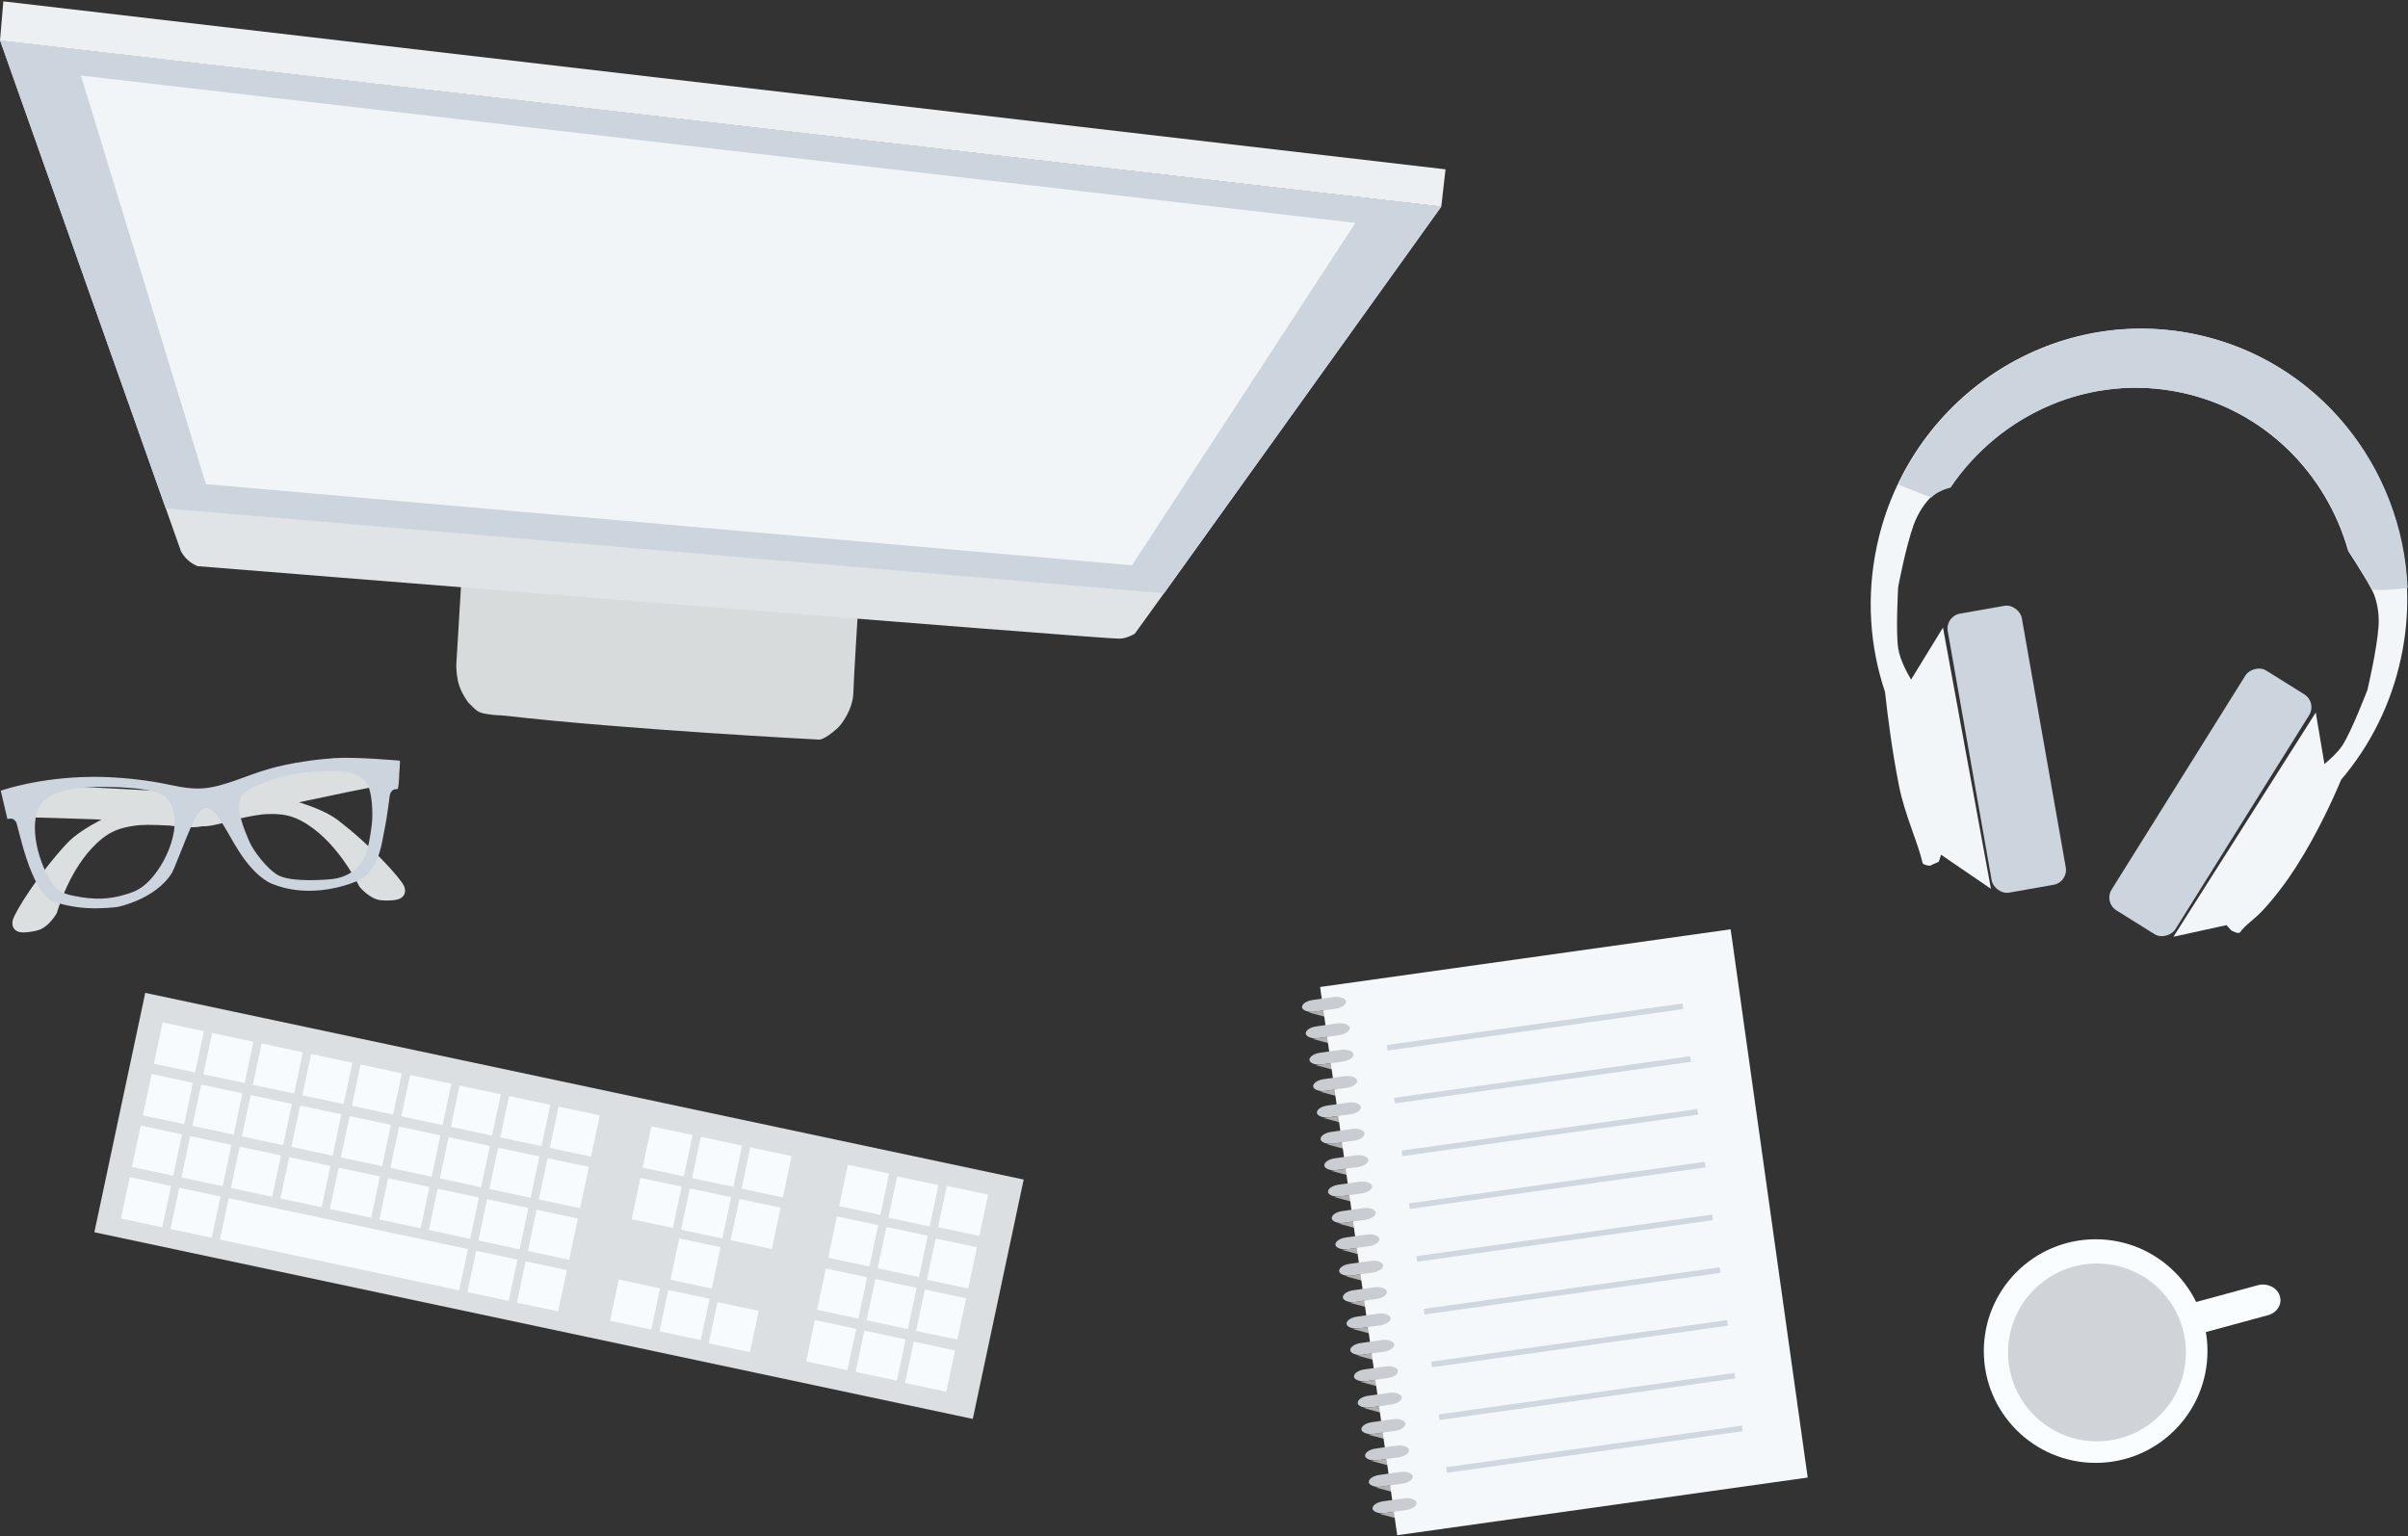<?xml version="1.0" encoding="UTF-8" standalone="no"?>
<svg width="1279px" height="816px" viewBox="0 0 1279 816" version="1.1" xmlns="http://www.w3.org/2000/svg" xmlns:xlink="http://www.w3.org/1999/xlink" xmlns:sketch="http://www.bohemiancoding.com/sketch/ns">
    <rect x="0" y="0" width="1279" height="816" fill="#333333" stroke="none"/>
    <!-- Generator: Sketch 3.3.3 (12072) - http://www.bohemiancoding.com/sketch -->
    <title>Group</title>
    <desc>Created with Sketch.</desc>
    <defs></defs>
    <g id="UI" stroke="none" stroke-width="1" fill="none" fill-rule="evenodd" sketch:type="MSPage">
        <g id="Dev-Offered-Tickets-Copy-7" sketch:type="MSArtboardGroup" transform="translate(-403, -162.42)">
            <g id="Group" sketch:type="MSLayerGroup" transform="translate(403, 163)">
                <g transform="translate(297.515, 639.67) rotate(12) translate(-297.515, -639.67) translate(58.515, 574.17)" sketch:type="MSShapeGroup">
                    <rect id="Rectangle-771" fill="#DCDFE1" x="9.09494702e-13" y="1" width="477" height="130"></rect>
                    <rect id="Rectangle-806" fill="#F8FBFD" x="227.303" y="98.5" width="22.394" height="22.414"></rect>
                    <rect id="Rectangle-805" fill="#F8FBFD" x="200.43" y="98.5" width="22.394" height="22.414"></rect>
                    <rect id="Rectangle-800" fill="#F8FBFD" x="66.063" y="98.5" width="129.887" height="22.414"></rect>
                    <rect id="Rectangle-799" fill="#F8FBFD" x="39.19" y="98.5" width="22.394" height="22.414"></rect>
                    <rect id="Rectangle-798" fill="#F8FBFD" x="12.317" y="98.5" width="22.394" height="22.414"></rect>
                    <rect id="Rectangle-797" fill="#F8FBFD" x="227.303" y="70.483" width="22.394" height="22.414"></rect>
                    <rect id="Rectangle-796" fill="#F8FBFD" x="200.43" y="70.483" width="22.394" height="22.414"></rect>
                    <rect id="Rectangle-795" fill="#F8FBFD" x="173.556" y="70.483" width="22.394" height="22.414"></rect>
                    <rect id="Rectangle-794" fill="#F8FBFD" x="146.683" y="70.483" width="22.394" height="22.414"></rect>
                    <rect id="Rectangle-793" fill="#F8FBFD" x="119.81" y="70.483" width="22.394" height="22.414"></rect>
                    <rect id="Rectangle-792" fill="#F8FBFD" x="92.937" y="70.483" width="22.394" height="22.414"></rect>
                    <rect id="Rectangle-791" fill="#F8FBFD" x="66.063" y="70.483" width="22.394" height="22.414"></rect>
                    <rect id="Rectangle-790" fill="#F8FBFD" x="39.19" y="70.483" width="22.394" height="22.414"></rect>
                    <rect id="Rectangle-789" fill="#F8FBFD" x="12.317" y="70.483" width="22.394" height="22.414"></rect>
                    <rect id="Rectangle-788" fill="#F8FBFD" x="227.303" y="42.466" width="22.394" height="22.414"></rect>
                    <rect id="Rectangle-787" fill="#F8FBFD" x="200.43" y="42.466" width="22.394" height="22.414"></rect>
                    <rect id="Rectangle-786" fill="#F8FBFD" x="173.556" y="42.466" width="22.394" height="22.414"></rect>
                    <rect id="Rectangle-785" fill="#F8FBFD" x="146.683" y="42.466" width="22.394" height="22.414"></rect>
                    <rect id="Rectangle-784" fill="#F8FBFD" x="119.81" y="42.466" width="22.394" height="22.414"></rect>
                    <rect id="Rectangle-783" fill="#F8FBFD" x="92.937" y="42.466" width="22.394" height="22.414"></rect>
                    <rect id="Rectangle-782" fill="#F8FBFD" x="66.063" y="42.466" width="22.394" height="22.414"></rect>
                    <rect id="Rectangle-781" fill="#F8FBFD" x="39.19" y="42.466" width="22.394" height="22.414"></rect>
                    <rect id="Rectangle-780" fill="#F8FBFD" x="12.317" y="42.466" width="22.394" height="22.414"></rect>
                    <rect id="Rectangle-779" fill="#F8FBFD" x="227.303" y="14.448" width="22.394" height="22.414"></rect>
                    <rect id="Rectangle-778" fill="#F8FBFD" x="200.43" y="14.448" width="22.394" height="22.414"></rect>
                    <rect id="Rectangle-777" fill="#F8FBFD" x="173.556" y="14.448" width="22.394" height="22.414"></rect>
                    <rect id="Rectangle-788-Copy" fill="#F8FBFD" x="331.437" y="42.466" width="22.394" height="22.414"></rect>
                    <rect id="Rectangle-787-Copy" fill="#F8FBFD" x="304.563" y="42.466" width="22.394" height="22.414"></rect>
                    <rect id="Rectangle-786-Copy" fill="#F8FBFD" x="277.69" y="42.466" width="22.394" height="22.414"></rect>
                    <rect id="Rectangle-779-Copy" fill="#F8FBFD" x="331.437" y="14.448" width="22.394" height="22.414"></rect>
                    <rect id="Rectangle-778-Copy" fill="#F8FBFD" x="304.563" y="14.448" width="22.394" height="22.414"></rect>
                    <rect id="Rectangle-777-Copy" fill="#F8FBFD" x="277.69" y="14.448" width="22.394" height="22.414"></rect>
                    <rect id="Rectangle-788-Copy-2" fill="#F8FBFD" x="331.437" y="98.5" width="22.394" height="22.414"></rect>
                    <rect id="Rectangle-787-Copy-2" fill="#F8FBFD" x="304.563" y="97.659" width="22.394" height="22.414"></rect>
                    <rect id="Rectangle-786-Copy-2" fill="#F8FBFD" x="277.69" y="97.659" width="22.394" height="22.414"></rect>
                    <rect id="Rectangle-778-Copy-2" fill="#F8FBFD" x="304.563" y="69.642" width="22.394" height="22.414"></rect>
                    <rect id="Rectangle-788-Copy-4" fill="#F8FBFD" x="437.81" y="41.345" width="22.394" height="22.414"></rect>
                    <rect id="Rectangle-787-Copy-3" fill="#F8FBFD" x="410.937" y="40.784" width="22.394" height="22.414"></rect>
                    <rect id="Rectangle-787-Copy-4" fill="#F8FBFD" x="410.937" y="13.328" width="22.394" height="22.414"></rect>
                    <rect id="Rectangle-786-Copy-3" fill="#F8FBFD" x="384.063" y="40.784" width="22.394" height="22.414"></rect>
                    <rect id="Rectangle-779-Copy-2" fill="#F8FBFD" x="437.81" y="12.767" width="22.394" height="22.414"></rect>
                    <rect id="Rectangle-777-Copy-2" fill="#F8FBFD" x="384.063" y="12.767" width="22.394" height="22.414"></rect>
                    <rect id="Rectangle-788-Copy-3" fill="#F8FBFD" x="437.81" y="97.379" width="22.394" height="22.414"></rect>
                    <rect id="Rectangle-786-Copy-4" fill="#F8FBFD" x="384.063" y="97.099" width="22.394" height="22.414"></rect>
                    <rect id="Rectangle-778-Copy-3" fill="#F8FBFD" x="410.937" y="69.082" width="22.394" height="22.414"></rect>
                    <rect id="Rectangle-778-Copy-5" fill="#F8FBFD" x="384.063" y="69.082" width="22.394" height="22.414"></rect>
                    <rect id="Rectangle-778-Copy-6" fill="#F8FBFD" x="437.81" y="69.082" width="22.394" height="22.414"></rect>
                    <rect id="Rectangle-778-Copy-4" fill="#F8FBFD" x="410.937" y="97.099" width="22.394" height="22.414"></rect>
                    <rect id="Rectangle-776" fill="#F8FBFD" x="146.683" y="14.448" width="22.394" height="22.414"></rect>
                    <rect id="Rectangle-775" fill="#F8FBFD" x="119.81" y="14.448" width="22.394" height="22.414"></rect>
                    <rect id="Rectangle-774" fill="#F8FBFD" x="92.937" y="14.448" width="22.394" height="22.414"></rect>
                    <rect id="Rectangle-773" fill="#F8FBFD" x="66.063" y="14.448" width="22.394" height="22.414"></rect>
                    <rect id="Rectangle-772-Copy" fill="#F8FBFD" x="39.19" y="14.448" width="22.394" height="22.414"></rect>
                    <rect id="Rectangle-772" fill="#F8FBFD" x="12.317" y="14.448" width="22.394" height="22.414"></rect>
                </g>
                <g transform="translate(0, 0.137)" sketch:type="MSShapeGroup">
                    <path d="M245.093,307.056 L455.678,324.354 C455.678,324.354 453.525,358.607 453.266,367.204 C452.989,376.383 446.838,384.326 444.91,386.057 C437.464,392.747 434.976,392.191 434.976,392.191 C434.976,392.191 333.451,386.974 267.932,379.465 C265.4,379.175 263.959,379.465 258.665,378.614 C253.372,377.763 253.197,376.797 248.921,372.721 C248.917,372.717 245.727,368.652 244.067,363.993 C242.305,359.045 242.352,352.536 242.352,352.536 L245.093,307.056 Z" id="Rectangle-830-Copy" fill="#D7DBDC"></path>
                    <path d="M96.135,292.185 L0.049,20.796 L765.517,109.07 C765.517,109.07 602.737,336.222 602.737,335.953 C602.205,336.222 598.399,338.569 594.385,338.569 C593.341,339.317 104.866,300.043 104.866,300.043 C103.217,299.262 98.975,297.441 96.135,292.185 Z" id="Rectangle-826-Copy" fill="#E1E4E6"></path>
                    <path d="M0.075,20.809 L765.518,109.043 L618.314,314.436 L88.02,269.361 L0.075,20.809 Z" id="Rectangle-827-Copy" fill="#CCD4DE"></path>
                    <path d="M42.966,39.417 L719.924,117.685 L601.24,299.602 L109.386,256.481 L42.966,39.417 Z" id="Rectangle-828-Copy" fill="#F2F5F7"></path>
                    <path d="M1.774,0 L767.792,89.242 L765.533,109.047 L0,20.824 L1.774,0 Z" id="Rectangle-829-Copy" fill="#EDF0F2"></path>
                </g>
                <g transform="translate(825.107, 654.785) rotate(-8) translate(-825.107, -654.785) translate(708.607, 506.785)" sketch:type="MSShapeGroup">
                    <polygon id="Triangle-39" fill="#B0B0B0" transform="translate(19.087, 285.677) scale(1, -1) translate(-19.087, -285.677) " points="19.087 282.531 34.029 288.823 4.146 288.823 "></polygon>
                    <polygon id="Triangle-38" fill="#B0B0B0" transform="translate(19.087, 271.522) scale(1, -1) translate(-19.087, -271.522) " points="19.087 268.376 34.029 274.667 4.146 274.667 "></polygon>
                    <polygon id="Triangle-37" fill="#B0B0B0" transform="translate(19.087, 257.367) scale(1, -1) translate(-19.087, -257.367) " points="19.087 254.221 34.029 260.512 4.146 260.512 "></polygon>
                    <polygon id="Triangle-36" fill="#B0B0B0" transform="translate(19.087, 243.211) scale(1, -1) translate(-19.087, -243.211) " points="19.087 240.066 34.029 246.357 4.146 246.357 "></polygon>
                    <polygon id="Triangle-35" fill="#B0B0B0" transform="translate(19.087, 229.056) scale(1, -1) translate(-19.087, -229.056) " points="19.087 225.911 34.029 232.202 4.146 232.202 "></polygon>
                    <polygon id="Triangle-34" fill="#B0B0B0" transform="translate(19.087, 214.901) scale(1, -1) translate(-19.087, -214.901) " points="19.087 211.755 34.029 218.047 4.146 218.047 "></polygon>
                    <polygon id="Triangle-33" fill="#B0B0B0" transform="translate(19.087, 200.746) scale(1, -1) translate(-19.087, -200.746) " points="19.087 197.6 34.029 203.891 4.146 203.891 "></polygon>
                    <polygon id="Triangle-32" fill="#B0B0B0" transform="translate(19.087, 186.591) scale(1, -1) translate(-19.087, -186.591) " points="19.087 183.445 34.029 189.736 4.146 189.736 "></polygon>
                    <polygon id="Triangle-31" fill="#B0B0B0" transform="translate(19.087, 172.435) scale(1, -1) translate(-19.087, -172.435) " points="19.087 169.29 34.029 175.581 4.146 175.581 "></polygon>
                    <polygon id="Triangle-30" fill="#B0B0B0" transform="translate(19.087, 158.28) scale(1, -1) translate(-19.087, -158.28) " points="19.087 155.134 34.029 161.426 4.146 161.426 "></polygon>
                    <polygon id="Triangle-29" fill="#B0B0B0" transform="translate(19.087, 144.125) scale(1, -1) translate(-19.087, -144.125) " points="19.087 140.979 34.029 147.27 4.146 147.27 "></polygon>
                    <polygon id="Triangle-28" fill="#B0B0B0" transform="translate(19.087, 129.97) scale(1, -1) translate(-19.087, -129.97) " points="19.087 126.824 34.029 133.115 4.146 133.115 "></polygon>
                    <polygon id="Triangle-27" fill="#B0B0B0" transform="translate(19.087, 115.814) scale(1, -1) translate(-19.087, -115.814) " points="19.087 112.669 34.029 118.96 4.146 118.96 "></polygon>
                    <polygon id="Triangle-26" fill="#B0B0B0" transform="translate(19.087, 101.659) scale(1, -1) translate(-19.087, -101.659) " points="19.087 98.514 34.029 104.805 4.146 104.805 "></polygon>
                    <polygon id="Triangle-25" fill="#B0B0B0" transform="translate(19.087, 87.504) scale(1, -1) translate(-19.087, -87.504) " points="19.087 84.358 34.029 90.65 4.146 90.65 "></polygon>
                    <polygon id="Triangle-24" fill="#B0B0B0" transform="translate(19.087, 73.349) scale(1, -1) translate(-19.087, -73.349) " points="19.087 70.203 34.029 76.494 4.146 76.494 "></polygon>
                    <polygon id="Triangle-23" fill="#B0B0B0" transform="translate(19.087, 59.194) scale(1, -1) translate(-19.087, -59.194) " points="19.087 56.048 34.029 62.339 4.146 62.339 "></polygon>
                    <polygon id="Triangle-22" fill="#B0B0B0" transform="translate(19.087, 45.038) scale(1, -1) translate(-19.087, -45.038) " points="19.087 41.893 34.029 48.184 4.146 48.184 "></polygon>
                    <polygon id="Triangle-21-Copy" fill="#B0B0B0" transform="translate(19.087, 30.883) scale(1, -1) translate(-19.087, -30.883) " points="19.087 27.738 34.029 34.029 4.146 34.029 "></polygon>
                    <polygon id="Triangle-21" fill="#B0B0B0" transform="translate(19.087, 16.728) scale(1, -1) translate(-19.087, -16.728) " points="19.087 13.582 34.029 19.874 4.146 19.874 "></polygon>
                    <rect id="Rectangle-836" fill="#F5F8FA" x="12.01" y="1" width="220.192" height="294.114"></rect>
                    <g transform="translate(43.466, 35.602)" stroke="#D1D7DE" stroke-width="3" stroke-linecap="square">
                        <path d="M0.786,228.843 L156.494,228.843" id="Line-9"></path>
                        <path d="M0.786,200.532 L156.494,200.532" id="Line-8"></path>
                        <path d="M0.786,172.222 L156.494,172.222" id="Line-7"></path>
                        <path d="M0.786,143.911 L156.494,143.911" id="Line-6"></path>
                        <path d="M0.786,115.601 L156.494,115.601" id="Line-5"></path>
                        <path d="M0.786,87.29 L156.494,87.29" id="Line-4"></path>
                        <path d="M0.786,58.98 L156.494,58.98" id="Line-3"></path>
                        <path d="M0.786,30.67 L156.494,30.67" id="Line-2"></path>
                        <path d="M0.786,2.359 L156.494,2.359" id="Line-Copy-17"></path>
                    </g>
                    <rect id="Rectangle-849" fill="#C9CDD1" x="1" y="191.309" width="23.592" height="6.291" rx="6"></rect>
                    <rect id="Rectangle-855" fill="#C9CDD1" x="1" y="276.24" width="23.592" height="6.291" rx="6"></rect>
                    <rect id="Rectangle-854" fill="#C9CDD1" x="1" y="262.085" width="23.592" height="6.291" rx="6"></rect>
                    <rect id="Rectangle-853" fill="#C9CDD1" x="1" y="247.93" width="23.592" height="6.291" rx="6"></rect>
                    <rect id="Rectangle-852" fill="#C9CDD1" x="1" y="233.775" width="23.592" height="6.291" rx="6"></rect>
                    <rect id="Rectangle-851" fill="#C9CDD1" x="1" y="219.619" width="23.592" height="6.291" rx="6"></rect>
                    <rect id="Rectangle-850" fill="#C9CDD1" x="1" y="205.464" width="23.592" height="6.291" rx="6"></rect>
                    <rect id="Rectangle-848" fill="#C9CDD1" x="1" y="177.154" width="23.592" height="6.291" rx="6"></rect>
                    <rect id="Rectangle-847" fill="#C9CDD1" x="1" y="162.998" width="23.592" height="6.291" rx="6"></rect>
                    <rect id="Rectangle-846" fill="#C9CDD1" x="1" y="148.843" width="23.592" height="6.291" rx="6"></rect>
                    <rect id="Rectangle-845" fill="#C9CDD1" x="1" y="134.688" width="23.592" height="6.291" rx="6"></rect>
                    <rect id="Rectangle-844" fill="#C9CDD1" x="1" y="120.533" width="23.592" height="6.291" rx="6"></rect>
                    <rect id="Rectangle-843" fill="#C9CDD1" x="1" y="106.378" width="23.592" height="6.291" rx="6"></rect>
                    <rect id="Rectangle-842" fill="#C9CDD1" x="1" y="92.222" width="23.592" height="6.291" rx="6"></rect>
                    <rect id="Rectangle-841" fill="#C9CDD1" x="1" y="78.067" width="23.592" height="6.291" rx="6"></rect>
                    <rect id="Rectangle-840" fill="#C9CDD1" x="1" y="63.912" width="23.592" height="6.291" rx="6"></rect>
                    <rect id="Rectangle-839" fill="#C9CDD1" x="1" y="49.757" width="23.592" height="6.291" rx="6"></rect>
                    <rect id="Rectangle-838" fill="#C9CDD1" x="1" y="35.602" width="23.592" height="6.291" rx="6"></rect>
                    <rect id="Rectangle-837-Copy" fill="#C9CDD1" x="1" y="21.446" width="23.592" height="6.291" rx="6"></rect>
                    <rect id="Rectangle-837" fill="#C9CDD1" x="1" y="7.291" width="23.592" height="6.291" rx="6"></rect>
                </g>
                <g id="Rectangle-857-+-Oval-441-+-Oval-441-Copy" transform="translate(1053.701, 657.785)" sketch:type="MSShapeGroup">
                    <path d="M100.594,45.339 C99.086,40.947 101.864,36.298 106.796,34.955 L145.5,24.42 C150.433,23.077 155.658,25.558 157.163,29.941 L157.163,29.941 C158.671,34.333 155.893,38.982 150.961,40.325 L112.257,50.86 C107.324,52.203 102.099,49.722 100.594,45.339 L100.594,45.339 L100.594,45.339 Z" id="Rectangle-857" fill="#FAFDFF"></path>
                    <circle id="Oval-441" fill="#FAFDFF" cx="59.394" cy="59.394" r="59.394"></circle>
                    <circle id="Oval-441-Copy" fill="#D0D3D7" cx="60.11" cy="60.11" r="47.229"></circle>
                </g>
                <g id="Rectangle-858-+-Rectangle-859-+-Rectangle-859-Copy-+-Rectangle-858-Copy" transform="translate(1132.701, 332.571) rotate(12) translate(-1132.701, -332.571) translate(989.201, 172.571)" sketch:type="MSShapeGroup">
                    <rect id="Rectangle-858" fill="#CCD4DE" transform="translate(91.622, 237.352) rotate(-22) translate(-91.622, -237.352) " x="71.644" y="162.103" width="39.955" height="150.499" rx="8"></rect>
                    <g id="Rectangle-859-+-Rectangle-859-Copy" transform="translate(1, 0)">
                        <path d="M257.312,209.957 C259.983,206.627 262.963,202.389 264.534,198.421 C267.784,190.208 271.456,166.693 271.456,166.693 C271.456,166.693 271.956,145.036 270.269,132.84 C269.648,128.354 268.096,122.285 264.534,116.647 C262.197,112.951 252.503,103.013 246.105,96.608 L246.105,96.608 C226.094,58.583 186.852,32.741 141.716,32.741 C92.381,32.741 50.086,63.616 32.252,107.529 C29.571,108.881 25.477,111.391 23.212,114.975 C19.649,120.613 18.097,126.682 17.477,131.167 C15.789,143.364 16.289,165.021 16.289,165.021 C16.289,165.021 19.961,189.018 23.212,197.231 C25.371,202.686 30.195,208.44 33.216,211.714 L44.064,181.194 L97.813,311.627 L68.134,299.427 L68.134,299.427 C67.999,301.542 67.735,303.318 67.735,303.318 L63.53,306.408 C63.53,306.408 59.967,306.816 59.474,305.754 C54.678,295.43 44.83,282.574 38.783,268.498 C31.497,251.54 25.276,233.838 21.066,221.044 C8.139,199.175 0.703,173.546 0.703,146.145 C0.703,65.933 64.429,0.908 143.04,0.908 C221.652,0.908 285.378,65.933 285.378,146.145 C285.378,171.569 278.976,195.467 267.727,216.253 C265.796,226.447 261.381,246.854 253.823,266.842 C250.443,275.783 245.806,285.741 240.981,293.544 C237.73,298.801 233.945,302.365 232.092,306.683 C231.485,308.097 227.232,306.683 227.232,306.683 L224.219,304.493 L197.948,316.38 L247.112,184.151 L257.312,209.957 Z" id="Rectangle-859" fill="#F3F6F8"></path>
                        <path d="M262.993,114.164 C259.204,109.557 251.698,101.884 246.427,96.608 L246.427,96.608 C226.416,58.583 187.174,32.741 142.039,32.741 C92.703,32.741 50.409,63.616 32.574,107.529 C29.904,108.876 25.832,111.371 23.561,114.933 C16.963,113.868 10.617,112.786 5.027,111.806 C20.146,48.167 76.346,0.908 143.363,0.908 C209.462,0.908 265.037,46.881 281.054,109.199 C275.409,111.296 269.362,113.031 262.993,114.164 Z" id="Rectangle-859-Copy" fill="#CCD4DE"></path>
                    </g>
                    <rect id="Rectangle-858-Copy" fill="#CCD4DE" transform="translate(203.287, 242.48) scale(-1, 1) rotate(-20) translate(-203.287, -242.48) " x="183.348" y="167.376" width="39.878" height="150.207" rx="8"></rect>
                </g>
                <g id="Rectangle-863-+-Rectangle-863-Copy-+-Rectangle-861" transform="translate(109.625, 446.491) rotate(-5) translate(-109.625, -446.491) translate(3.125, 405.991)" sketch:type="MSShapeGroup">
                    <path d="M13.485,79.604 C10.733,80.185 5.445,80.594 3.009,79.604 C-0.287,78.264 -0.272,75.092 0.404,73.14 C1.845,68.979 15.886,50.218 32.474,35.147 C41.817,26.659 61.658,20.479 61.658,20.479 L177.448,4.255 C177.448,4.255 193.487,6.315 199.65,9.249 C204.151,11.391 206.88,18.247 206.88,18.247 C206.88,18.247 167.562,22.389 139.374,26.469 C124.254,28.658 121.082,31.215 110.207,32.239 C101.493,33.059 82.461,28.916 72.122,28.734 C70.253,28.701 64.197,28.836 59.329,30.327 C53.864,32.001 49.454,35.226 45.529,38.756 C31.482,51.392 24.048,71.413 24.048,71.413 C24.048,71.413 19.418,78.351 13.485,79.604 Z" id="Rectangle-863" fill="#DCDFE0"></path>
                    <path d="M15.965,79.604 C13.212,80.185 7.925,80.594 5.489,79.604 C2.193,78.264 2.208,75.092 2.884,73.14 C4.325,68.979 18.366,50.218 34.954,35.147 C44.297,26.659 64.137,20.479 64.137,20.479 L179.928,4.255 C179.928,4.255 195.967,6.315 202.13,9.249 C206.631,11.391 209.36,18.247 209.36,18.247 C209.36,18.247 170.042,22.389 141.854,26.469 C126.733,28.658 123.562,31.215 112.687,32.239 C103.973,33.059 84.941,28.916 74.602,28.734 C72.733,28.701 66.677,28.836 61.809,30.327 C56.343,32.001 51.934,35.226 48.009,38.756 C33.961,51.392 26.528,71.413 26.528,71.413 C26.528,71.413 21.898,78.351 15.965,79.604 Z" id="Rectangle-863-Copy" fill="#DCDFE0" transform="translate(105.942, 42.229) scale(-1, 1) translate(-105.942, -42.229) "></path>
                    <path d="M0.047,4.08 C0.047,4.08 20.689,-1.38 49.592,1.019 C59.493,1.841 70.929,3.766 82.288,6.663 C90.748,8.82 98.869,12.264 107.87,12.189 C118.923,12.097 130.114,7.496 142.657,5.021 C155.292,2.527 169.268,2.159 177.72,2.262 C188.969,2.399 212.662,6.663 212.662,6.663 C212.662,6.663 212.589,8.299 211.721,13.222 C211.353,15.309 211.315,17.943 210.311,21.364 C210.184,21.795 208.823,21.348 207.887,21.742 C206.708,22.237 205.908,23.578 205.765,24.209 C203.102,35.988 202.92,36.851 200.284,46.01 C198.579,51.932 195.347,64.908 184.442,68.402 C175.457,71.281 156.424,74.717 139.314,65.931 C133.578,62.986 127.781,55.815 123.374,47.36 C117.477,36.047 113.314,23.218 107.87,22.652 C104.141,22.264 100.265,29.537 96.322,37.158 C92.044,45.425 87.809,54.156 86.894,55.391 C76.911,68.874 56.301,71.019 56.301,71.019 C56.301,71.019 48.401,71.381 40.156,70.172 C32.808,69.094 25.199,66.534 22.474,65.001 C10.787,58.424 7.617,22.791 6.718,21.364 C6.403,20.864 5.774,19.875 5.073,19.573 C3.773,19.011 2.256,19.363 2.256,19.363 L0.047,4.08 Z M22.785,54.992 C15.546,41.779 13.021,19.583 21.923,11.795 C29.111,5.504 44.158,5.739 55.663,6.913 C64.001,7.764 82.522,9.93 86.91,14.944 C96.459,25.852 86.722,47.847 74.501,58.54 C69.131,63.238 64.824,64.101 59.653,65.072 C53.056,66.312 45.197,66.595 33.481,62.999 C28.746,61.546 25.631,60.185 22.785,54.992 Z M142.147,61.133 C147.669,65.407 162.117,66.194 170.35,66.194 C179.597,66.194 186.475,61.945 189.991,54.994 C192.205,50.62 193.506,44.934 194.728,39.473 C196.057,33.529 196.758,20.321 193.411,15.998 C191.407,13.409 188.269,11.097 183.182,9.981 C175.656,8.33 165.324,8.578 159.953,8.578 C152.573,8.578 132.484,12.4 127.574,17.577 C122.46,22.968 127.574,37.198 129.035,41.914 C130.998,48.245 137.565,57.587 142.147,61.133 Z" id="Rectangle-861" fill="#CCD4DE"></path>
                </g>
            </g>
        </g>
    </g>
</svg>